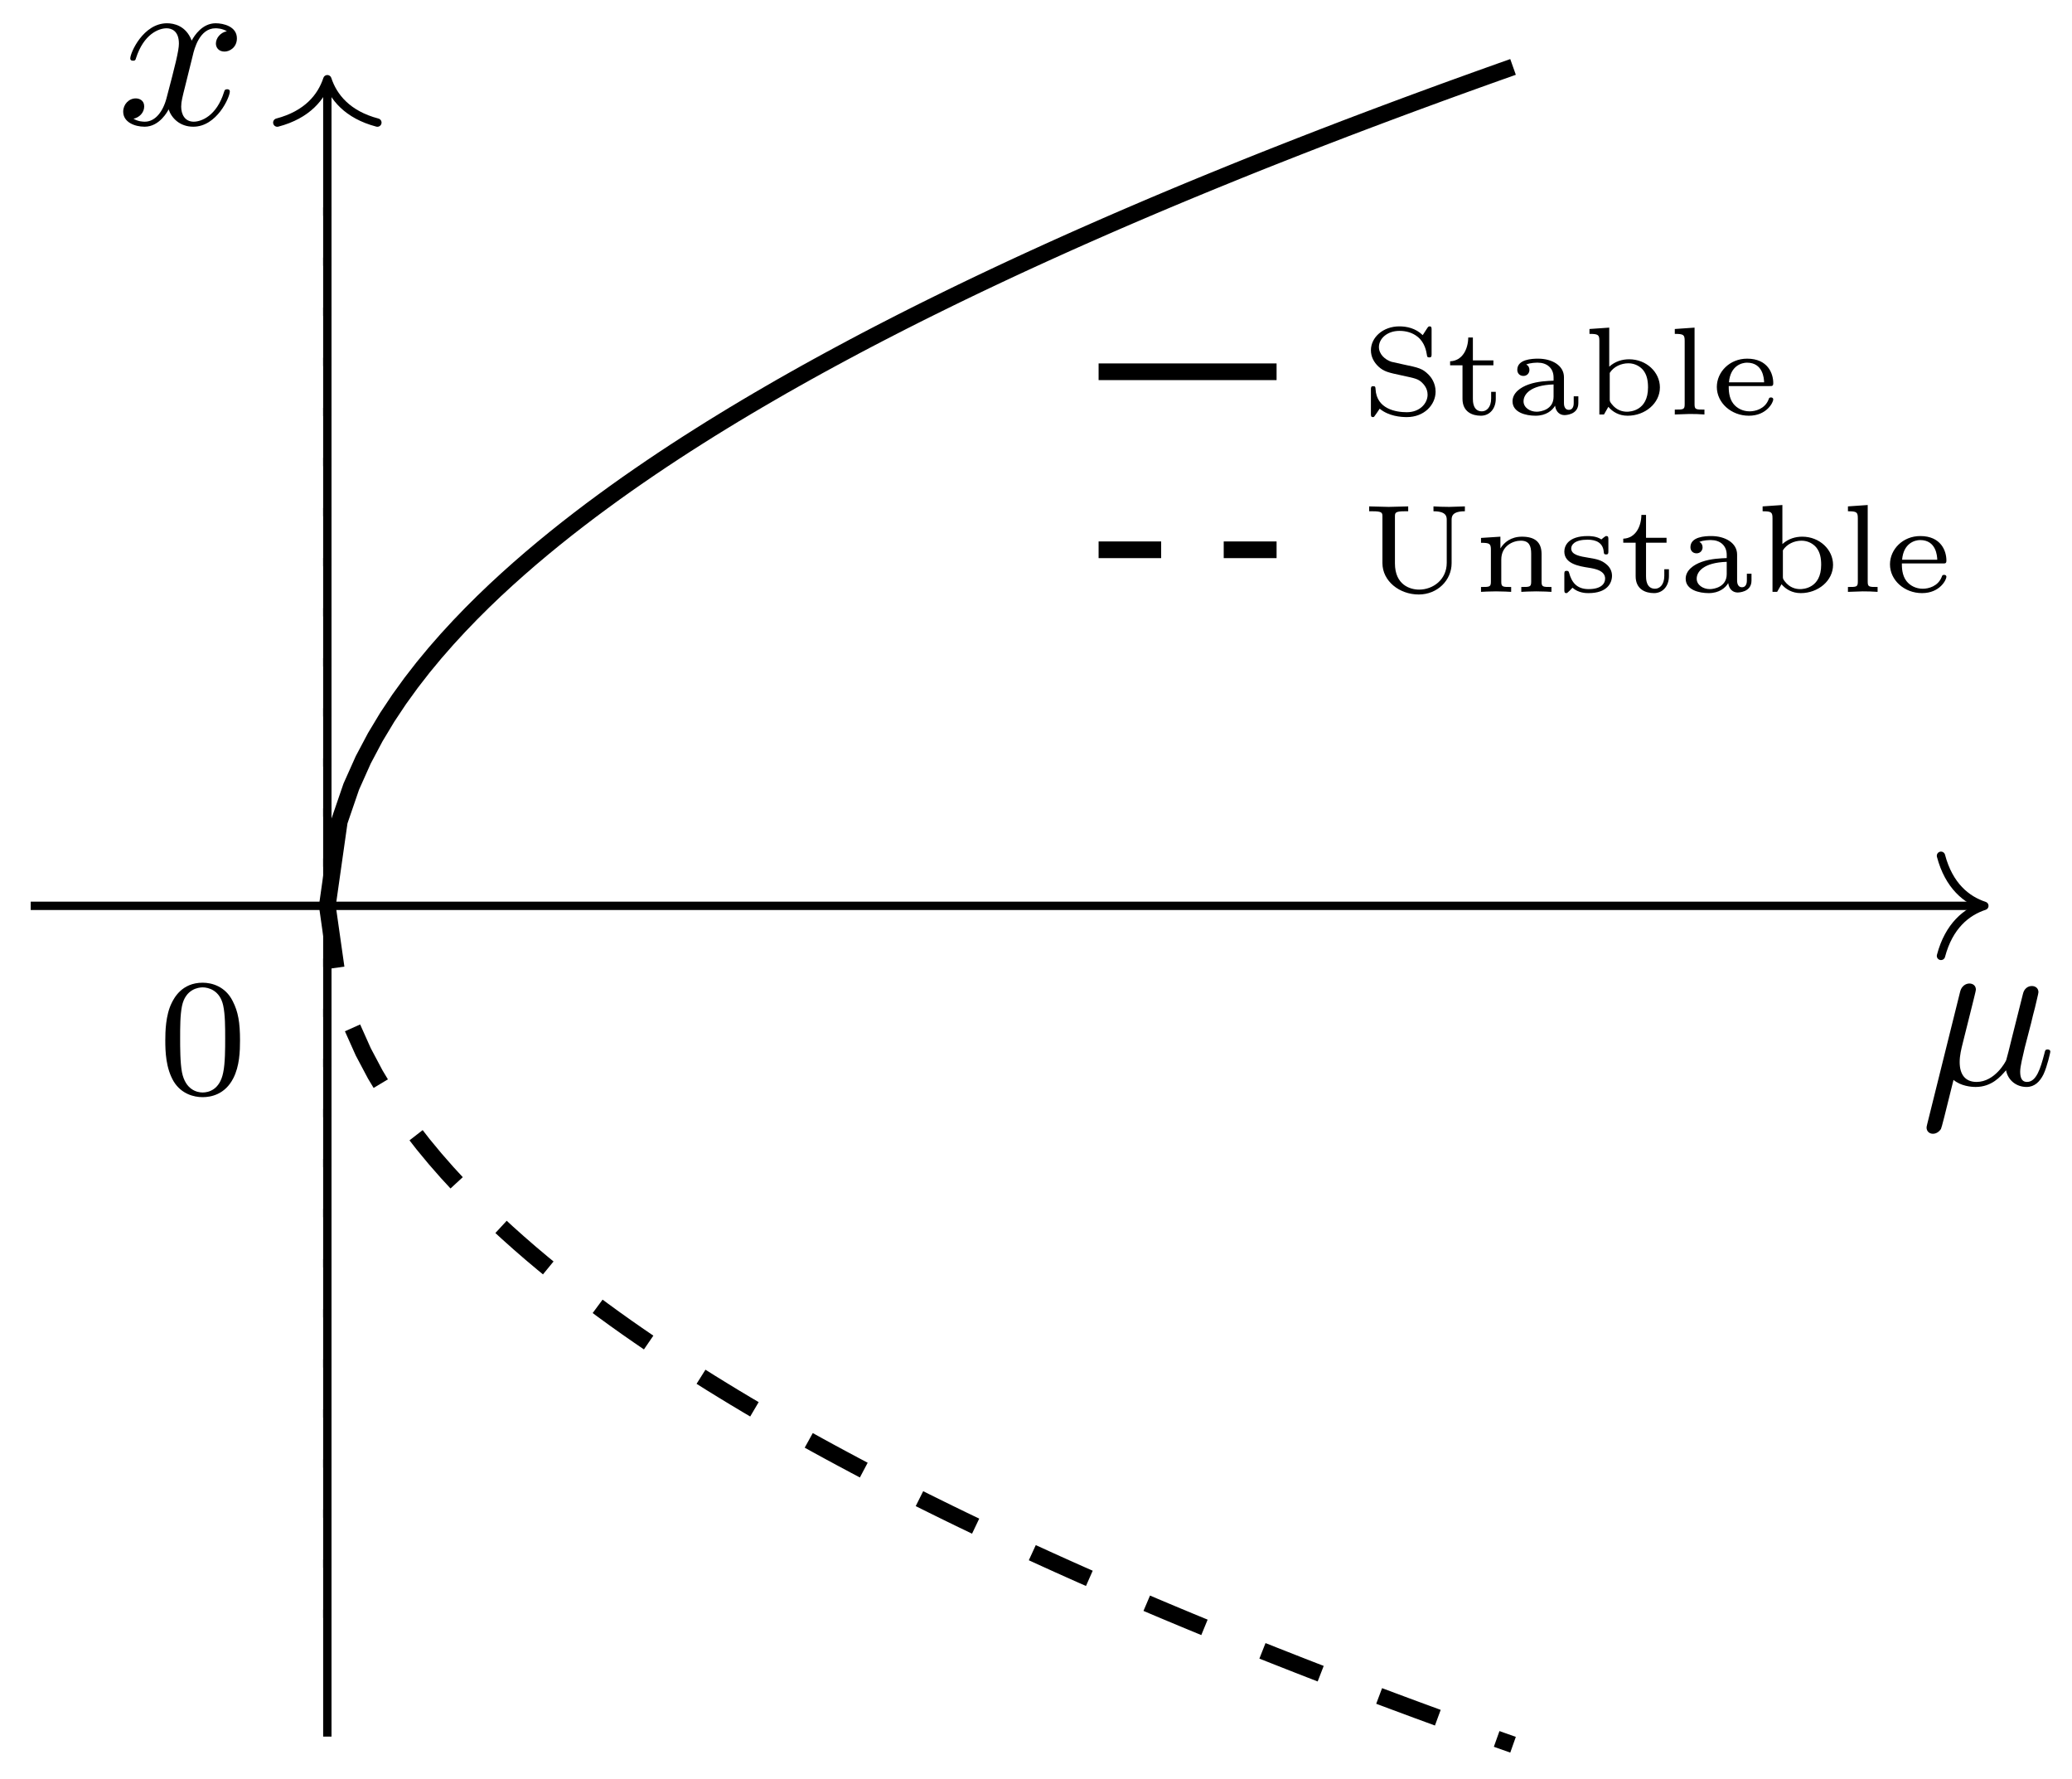 <svg xmlns="http://www.w3.org/2000/svg" xmlns:xlink="http://www.w3.org/1999/xlink" version="1.1" width="99" height="85" viewBox="0 0 99 85">
<defs>
<path id="font_1_1" d="M.231 .351C.236 .372 .246 .41 .246 .415 .246 .432 .234 .442 .217 .442 .214 .442 .186 .441 .177 .406L.033-.173C.03-.185 .03-.187 .03-.189 .03-.204 .041-.216 .058-.216 .079-.216 .091-.198 .093-.195 .097-.186 .11-.134 .148 .02 .18-.007 .225-.011 .245-.011 .315-.011 .354 .034 .378 .062 .387 .017 .424-.011 .468-.011 .503-.011 .526 .012 .542 .044 .559 .08 .572 .141 .572 .143 .572 .153 .563 .153 .56 .153 .55 .153 .549 .149 .546 .135 .529 .07 .511 .011 .47 .011 .443 .011 .44 .037 .44 .057 .44 .079 .452 .126 .46 .161L.488 .269C.491 .284 .501 .322 .505 .337 .51 .36 .52 .398 .52 .404 .52 .422 .506 .431 .491 .431 .486 .431 .46 .43 .452 .396L.405 .209C.393 .159 .382 .117 .379 .107 .378 .102 .33 .011 .249 .011 .199 .011 .175 .044 .175 .098 .175 .127 .182 .155 .189 .183L.231 .351Z"/>
<path id="font_1_2" d="M.334 .302C.34 .328 .363 .42 .433 .42 .438 .42 .462 .42 .483 .407 .455 .402 .435 .377 .435 .353 .435 .337 .446 .318 .473 .318 .495 .318 .527 .336 .527 .376 .527 .428 .468 .442 .434 .442 .376 .442 .341 .389 .329 .366 .304 .432 .25 .442 .221 .442 .117 .442 .06 .313 .06 .288 .06 .278 .07 .278 .072 .278 .08 .278 .083 .28 .085 .289 .119 .395 .185 .42 .219 .42 .238 .42 .273 .411 .273 .353 .273 .322 .256 .255 .219 .115 .203 .053 .168 .011 .124 .011 .118 .011 .095 .011 .074 .024 .099 .029 .121 .05 .121 .078 .121 .105 .099 .113 .084 .113 .054 .113 .029 .087 .029 .055 .029 .009 .079-.011 .123-.011 .189-.011 .225 .059 .228 .065 .24 .028 .276-.011 .336-.011 .439-.011 .496 .118 .496 .143 .496 .153 .487 .153 .484 .153 .475 .153 .473 .149 .471 .142 .438 .035 .37 .011 .338 .011 .299 .011 .283 .043 .283 .077 .283 .099 .289 .121 .3 .165L.334 .302Z"/>
<path id="font_2_1" d="M.489 .319C.489 .426 .478 .491 .445 .555 .401 .643 .32 .665 .265 .665 .139 .665 .093 .571 .079 .543 .043 .47 .041 .371 .041 .319 .041 .253 .044 .152 .092 .072 .138-.002 .212-.021 .265-.021 .313-.021 .399-.006 .449 .093 .486 .165 .489 .254 .489 .319M.265 .007C.231 .007 .162 .023 .141 .128 .13 .185 .13 .279 .13 .331 .13 .4 .13 .47 .141 .525 .162 .627 .24 .637 .265 .637 .299 .637 .368 .62 .388 .529 .4 .474 .4 .399 .4 .331 .4 .272 .4 .182 .388 .126 .367 .021 .298 .007 .265 .007Z"/>
<path id="font_3_97" d="M.596 .183C.596 .253 .557 .301 .542 .316 .491 .368 .461 .374 .337 .4L.243 .421C.191 .438 .143 .482 .143 .539 .143 .606 .209 .668 .307 .668 .36 .668 .411 .654 .452 .621 .511 .574 .522 .502 .526 .478 .528 .463 .529 .456 .545 .456 .564 .456 .564 .465 .564 .484V.676C.564 .693 .564 .704 .548 .704 .544 .704 .538 .704 .53 .691L.493 .634C.436 .69 .364 .704 .306 .704 .176 .704 .079 .616 .079 .513 .079 .461 .103 .417 .139 .383 .184 .342 .218 .335 .33 .311 .433 .289 .456 .284 .487 .255 .499 .243 .532 .211 .532 .158 .532 .089 .47 .018 .366 .018 .28 .018 .124 .043 .116 .203 .115 .218 .115 .226 .098 .226 .079 .226 .079 .217 .079 .197V.007C.079-.01 .079-.021 .095-.021 .104-.021 .106-.017 .111-.009 .114-.006 .135 .025 .149 .046 .222-.014 .319-.021 .366-.021 .505-.021 .596 .077 .596 .183Z"/>
<path id="font_3_105" d="M.401 .126V.181H.364V.128C.364 .057 .327 .025 .29 .025 .218 .025 .218 .106 .218 .125V.393H.382V.432H.218V.615H.181C.18 .526 .137 .429 .036 .425V.393H.135V.125C.135 .02 .214-.01 .282-.01 .351-.01 .401 .045 .401 .126Z"/>
<path id="font_3_28" d="M.58 .09V.145H.543V.092C.543 .082 .543 .037 .504 .037 .465 .037 .465 .082 .465 .092V.298C.465 .391 .37 .446 .258 .446 .21 .446 .092 .441 .092 .357 .092 .33 .11 .308 .141 .308 .17 .308 .189 .33 .189 .356 .189 .374 .181 .391 .163 .399 .196 .414 .246 .414 .256 .414 .327 .414 .382 .372 .382 .296V.27C.336 .268 .256 .266 .183 .24 .117 .217 .054 .172 .054 .105 .054 .016 .16-.01 .238-.01 .322-.01 .372 .032 .394 .07 .401 .018 .434-.005 .469-.005 .473-.005 .58-.005 .58 .09V.09M.382 .142C.382 .038 .279 .022 .247 .022 .193 .022 .142 .055 .142 .105 .142 .161 .196 .234 .382 .24V.142Z"/>
<path id="font_3_35" d="M.621 .216C.621 .338 .513 .441 .375 .441 .322 .441 .265 .426 .216 .382V.694L.058 .683V.644C.128 .644 .137 .637 .137 .588V0H.174L.209 .061C.243 .021 .294-.01 .363-.01 .502-.01 .621 .089 .621 .216V.216M.526 .216C.526 .027 .38 .022 .358 .022 .324 .022 .275 .032 .235 .084 .22 .104 .22 .106 .22 .125V.332C.251 .382 .311 .409 .369 .409 .422 .409 .463 .383 .486 .356 .518 .317 .526 .268 .526 .216Z"/>
<path id="font_3_72" d="M.301 0V.039C.232 .039 .222 .039 .222 .082V.694L.064 .683V.644C.134 .644 .143 .637 .143 .588V.082C.143 .039 .133 .039 .064 .039V0L.182 .004C.222 .004 .261 .003 .301 0Z"/>
<path id="font_3_50" d="M.499 .12C.499 .125 .497 .136 .48 .136 .467 .136 .465 .13 .461 .118 .431 .044 .356 .025 .31 .025 .255 .025 .208 .05 .18 .086 .143 .133 .143 .199 .143 .227H.469C.491 .227 .499 .227 .499 .251 .499 .327 .456 .446 .29 .446 .15 .446 .048 .339 .048 .22 .048 .093 .163-.01 .304-.01 .448-.01 .499 .098 .499 .12M.426 .257H.145C.156 .39 .248 .414 .289 .414 .418 .414 .425 .286 .426 .257Z"/>
<path id="font_3_108" d="M.83 .644V.683L.705 .679C.668 .679 .601 .681 .579 .683V.644C.685 .644 .685 .599 .685 .573V.232C.685 .097 .575 .018 .464 .018 .394 .018 .271 .054 .271 .228V.599C.271 .632 .271 .644 .351 .644H.377V.683L.221 .679 .065 .683V.644H.091C.171 .644 .171 .632 .171 .599V.23C.171 .086 .307-.021 .461-.021 .611-.021 .724 .093 .724 .229V.573C.724 .599 .724 .644 .83 .644Z"/>
<path id="font_3_77" d="M.626 0V.039C.557 .039 .547 .039 .547 .082V.302C.547 .4 .491 .441 .39 .441 .302 .441 .247 .395 .218 .347V.441L.063 .431V.392C.133 .392 .142 .385 .142 .335V.082C.142 .039 .132 .039 .063 .039V0C.07 .001 .138 .004 .183 .004 .228 .004 .294 .001 .304 0V.039C.235 .039 .225 .039 .225 .082V.258C.225 .368 .319 .409 .381 .409 .448 .409 .464 .367 .464 .305V.082C.464 .039 .454 .039 .385 .039V0C.392 .001 .46 .004 .505 .004 .55 .004 .616 .001 .626 0Z"/>
<path id="font_3_98" d="M.434 .129C.434 .169 .414 .199 .392 .218 .35 .255 .31 .262 .25 .272 .175 .284 .108 .296 .108 .347 .108 .376 .135 .417 .239 .417 .309 .417 .362 .391 .368 .32 .369 .307 .37 .299 .386 .299 .405 .299 .405 .308 .405 .327V.418C.405 .435 .405 .446 .389 .446 .384 .446 .382 .446 .367 .434 .365 .432 .364 .431 .349 .419 .311 .445 .26 .446 .24 .446 .083 .446 .053 .367 .053 .322 .053 .224 .171 .205 .247 .193 .292 .186 .379 .172 .379 .106 .379 .067 .349 .022 .247 .022 .151 .022 .111 .078 .091 .153 .088 .162 .086 .168 .072 .168 .053 .168 .053 .159 .053 .139V.018C.053 .001 .053-.01 .069-.01 .075-.01 .076-.009 .095 .009L.118 .033C.167-.01 .227-.01 .247-.01 .395-.01 .434 .07 .434 .129Z"/>
</defs>
<path transform="matrix(1,0,0,-1,15.64,43.271)" stroke-width=".399" stroke-linecap="butt" stroke-miterlimit="10" stroke-linejoin="miter" fill="none" stroke="#000000" d="M-14.173 0H78.973"/>
<path transform="matrix(1,0,0,-1,94.812,43.271)" stroke-width=".399" stroke-linecap="round" stroke-linejoin="round" fill="none" stroke="#000000" d="M-2.072 2.391C-1.694 .956-.85 .279 0 0-.85-.279-1.694-.956-2.072-2.391"/>
<use data-text="&#x00b5;" xlink:href="#font_1_1" transform="matrix(10.909,0,0,-10.909,91.724,51.803)"/>
<path transform="matrix(1,0,0,-1,15.64,43.271)" stroke-width=".399" stroke-linecap="butt" stroke-miterlimit="10" stroke-linejoin="miter" fill="none" stroke="#000000" d="M0-39.685V39.287"/>
<path transform="matrix(0,-1,-1,-0,15.64,3.784)" stroke-width=".399" stroke-linecap="round" stroke-linejoin="round" fill="none" stroke="#000000" d="M-2.072 2.391C-1.694 .956-.85 .279 0 0-.85-.279-1.694-.956-2.072-2.391"/>
<use data-text="x" xlink:href="#font_1_2" transform="matrix(10.909,0,0,-10.909,5.57,5.933)"/>
<use data-text="0" xlink:href="#font_2_1" transform="matrix(7.97,0,0,-7.97,7.571,52.243)"/>
<path transform="matrix(1,0,0,-1,15.64,43.271)" stroke-width=".797" stroke-linecap="butt" stroke-miterlimit="10" stroke-linejoin="miter" fill="none" stroke="#000000" d="M0 0 .572 4.028 1.144 5.695 1.717 6.976 2.289 8.055 2.861 9.006 3.433 9.865 4.006 10.656 4.578 11.392 5.15 12.083 5.722 12.736 6.295 13.358 6.867 13.952 7.439 14.522 8.011 15.07 8.584 15.599 9.156 16.11 9.728 16.606 10.3 17.087 10.873 17.556 11.445 18.012 12.017 18.456 12.589 18.891 13.162 19.315 13.734 19.731 14.306 20.138 14.878 20.536 15.451 20.928 16.023 21.312 16.595 21.689 17.167 22.06 17.74 22.424 18.312 22.784 18.884 23.136 19.456 23.485 20.029 23.828 20.601 24.165 21.173 24.498 21.745 24.828 22.318 25.152 22.89 25.473 23.462 25.789 24.034 26.101 24.607 26.41 25.179 26.716 25.751 27.018 26.323 27.316 26.896 27.611 27.468 27.904 28.04 28.193 28.612 28.479 29.185 28.762 29.757 29.043 30.329 29.321 30.901 29.596 31.474 29.869 32.046 30.139 32.618 30.407 33.19 30.673 33.763 30.936 34.335 31.197 34.907 31.456 35.479 31.713 36.052 31.968 36.624 32.22 37.196 32.471 37.768 32.72 38.341 32.967 38.913 33.212 39.485 33.456 40.057 33.697 40.63 33.937 41.202 34.175 41.774 34.411 42.346 34.646 42.919 34.879 43.491 35.112 44.063 35.342 44.635 35.571 45.208 35.798 45.78 36.023 46.352 36.248 46.924 36.471 47.497 36.693 48.069 36.913 48.641 37.133 49.213 37.35 49.786 37.567 50.358 37.782 50.93 37.996 51.502 38.209 52.075 38.421 52.647 38.631 53.219 38.841 53.791 39.049 54.364 39.256 54.936 39.462 55.508 39.667 56.08 39.871 56.653 40.074"/>
<path transform="matrix(1,0,0,-1,15.64,43.271)" stroke-width=".797" stroke-linecap="butt" stroke-dasharray="2.989,2.989" stroke-miterlimit="10" stroke-linejoin="miter" fill="none" stroke="#000000" d="M0 0 .572-4.028 1.144-5.695 1.717-6.976 2.289-8.055 2.861-9.006 3.433-9.865 4.006-10.656 4.578-11.392 5.15-12.083 5.722-12.736 6.295-13.358 6.867-13.952 7.439-14.522 8.011-15.07 8.584-15.599 9.156-16.11 9.728-16.606 10.3-17.087 10.873-17.556 11.445-18.012 12.017-18.456 12.589-18.891 13.162-19.315 13.734-19.731 14.306-20.138 14.878-20.536 15.451-20.928 16.023-21.312 16.595-21.689 17.167-22.06 17.74-22.424 18.312-22.784 18.884-23.136 19.456-23.485 20.029-23.828 20.601-24.165 21.173-24.498 21.745-24.828 22.318-25.152 22.89-25.473 23.462-25.789 24.034-26.101 24.607-26.41 25.179-26.716 25.751-27.018 26.323-27.316 26.896-27.611 27.468-27.904 28.04-28.193 28.612-28.479 29.185-28.762 29.757-29.043 30.329-29.321 30.901-29.596 31.474-29.869 32.046-30.139 32.618-30.407 33.19-30.673 33.763-30.936 34.335-31.197 34.907-31.456 35.479-31.713 36.052-31.968 36.624-32.22 37.196-32.471 37.768-32.72 38.341-32.967 38.913-33.212 39.485-33.456 40.057-33.697 40.63-33.937 41.202-34.175 41.774-34.411 42.346-34.646 42.919-34.879 43.491-35.112 44.063-35.342 44.635-35.571 45.208-35.798 45.78-36.023 46.352-36.248 46.924-36.471 47.497-36.693 48.069-36.913 48.641-37.133 49.213-37.35 49.786-37.567 50.358-37.782 50.93-37.996 51.502-38.209 52.075-38.421 52.647-38.631 53.219-38.841 53.791-39.049 54.364-39.256 54.936-39.462 55.508-39.667 56.08-39.871 56.653-40.074"/>
<path transform="matrix(1,0,0,-1,15.64,43.271)" stroke-width=".399" stroke-linecap="butt" stroke-dasharray=".399,1.993" stroke-miterlimit="10" stroke-linejoin="miter" fill="none" stroke="#000000" d="M0-34.016V34.016"/>
<path transform="matrix(1,0,0,-1,15.64,43.271)" stroke-width=".797" stroke-linecap="butt" stroke-miterlimit="10" stroke-linejoin="miter" fill="none" stroke="#000000" d="M36.851 25.512H45.355"/>
<use data-text="S" xlink:href="#font_3_97" transform="matrix(5.978,0,0,-5.978,65.03,19.799)"/>
<use data-text="t" xlink:href="#font_3_105" transform="matrix(5.978,0,0,-5.978,69.071,19.799)"/>
<use data-text="a" xlink:href="#font_3_28" transform="matrix(5.978,0,0,-5.978,71.946,19.799)"/>
<use data-text="b" xlink:href="#font_3_35" transform="matrix(5.978,0,0,-5.978,75.598,19.799)"/>
<use data-text="l" xlink:href="#font_3_72" transform="matrix(5.978,0,0,-5.978,79.639,19.799)"/>
<use data-text="e" xlink:href="#font_3_50" transform="matrix(5.978,0,0,-5.978,81.743,19.799)"/>
<path transform="matrix(1,0,0,-1,15.64,43.271)" stroke-width=".797" stroke-linecap="butt" stroke-dasharray="2.989,2.989" stroke-miterlimit="10" stroke-linejoin="miter" fill="none" stroke="#000000" d="M36.851 17.008H45.355"/>
<use data-text="U" xlink:href="#font_3_108" transform="matrix(5.978,0,0,-5.978,65.03,28.273)"/>
<use data-text="n" xlink:href="#font_3_77" transform="matrix(5.978,0,0,-5.978,70.386,28.273)"/>
<use data-text="s" xlink:href="#font_3_98" transform="matrix(5.978,0,0,-5.978,74.427,28.273)"/>
<use data-text="t" xlink:href="#font_3_105" transform="matrix(5.978,0,0,-5.978,77.344,28.273)"/>
<use data-text="a" xlink:href="#font_3_28" transform="matrix(5.978,0,0,-5.978,80.219,28.273)"/>
<use data-text="b" xlink:href="#font_3_35" transform="matrix(5.978,0,0,-5.978,83.871,28.273)"/>
<use data-text="l" xlink:href="#font_3_72" transform="matrix(5.978,0,0,-5.978,87.912,28.273)"/>
<use data-text="e" xlink:href="#font_3_50" transform="matrix(5.978,0,0,-5.978,90.016,28.273)"/>
</svg>
